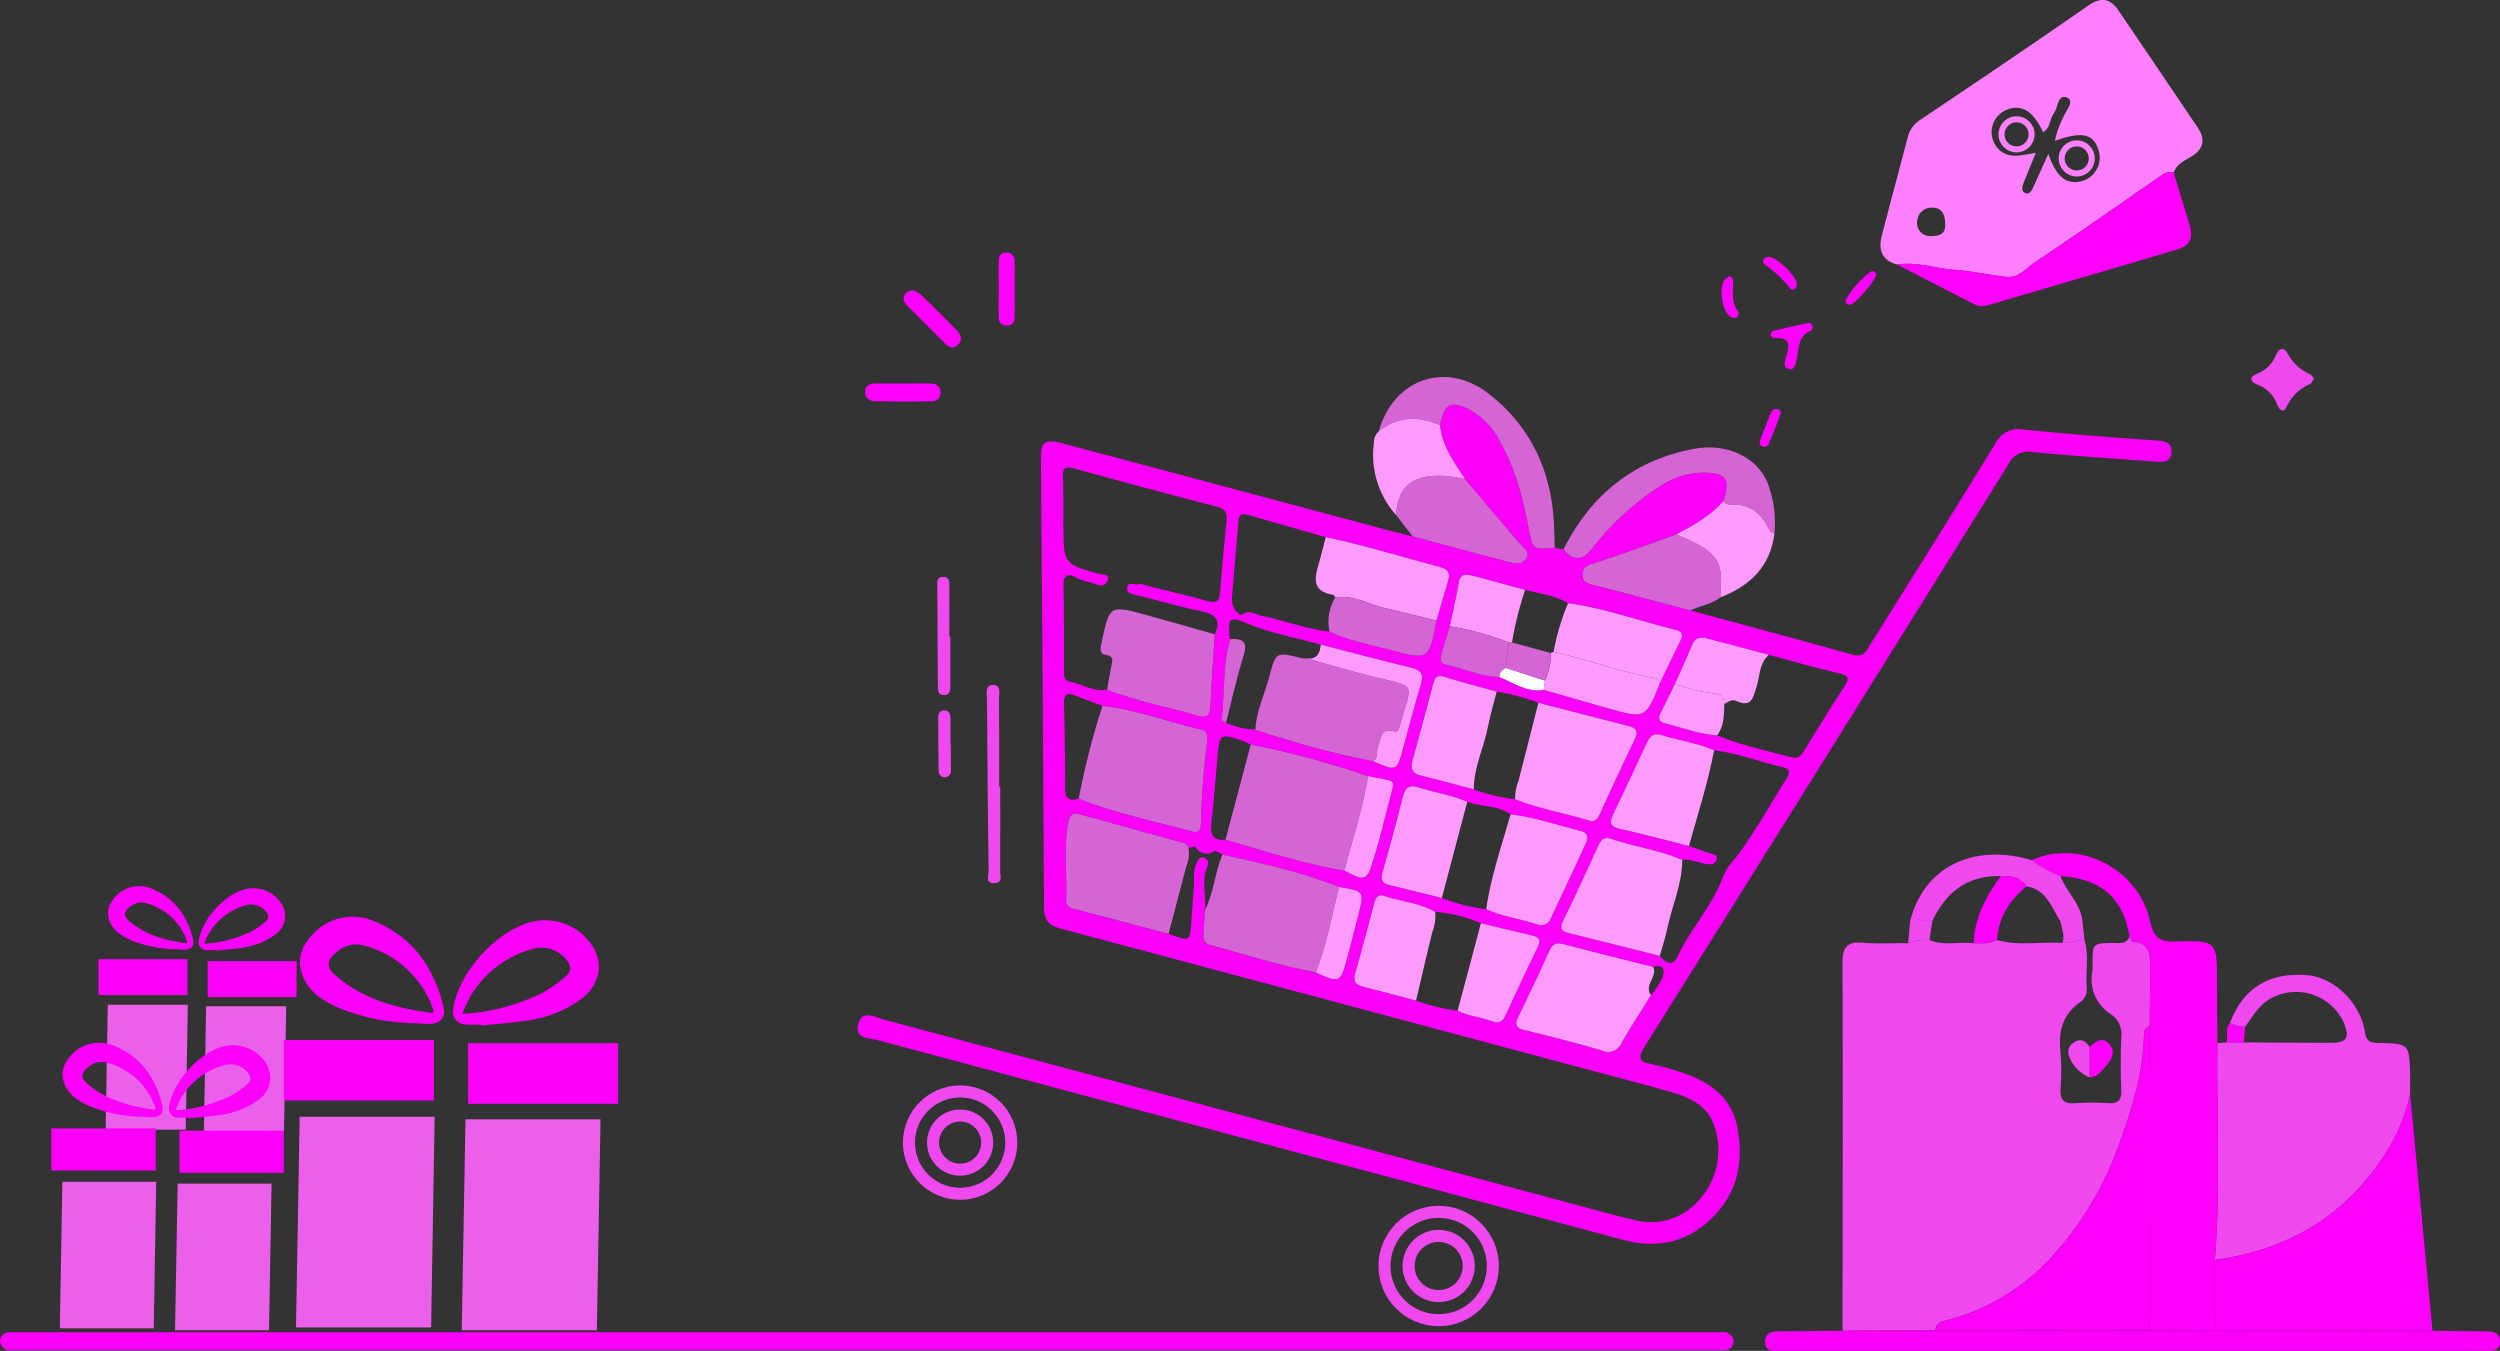 <svg xmlns="http://www.w3.org/2000/svg" width="415.317" height="224.416" viewBox="0 0 415.317 224.416">
  <rect x="0" y="0" width="415.317" height="224.416" fill="#333333" stroke="none"/>
  <g id="Group_50651" data-name="Group 50651" transform="translate(1228.611 -936.968)">
    <g id="Group_50650" data-name="Group 50650" transform="translate(-1212.267 1084.164)">
      <path id="Path_119447" data-name="Path 119447" d="M627.888,366.082c-.118,7.057-.233,13.935-.347,20.76h-13.31c.123-7.041.243-13.912.362-20.76Z" transform="translate(-613.028 -346.368)" fill="#eb60eb"/>
      <path id="Path_119448" data-name="Path 119448" d="M702.954,388.243c.125-7.058.247-13.909.369-20.777h13.3c-.123,7.021-.243,13.914-.363,20.777Z" transform="translate(-685.425 -347.497)" fill="#eb60eb"/>
      <path id="Path_119449" data-name="Path 119449" d="M706.357,332.654v-5.98h14.779v5.98Z" transform="translate(-688.202 -314.21)" fill="#fa00fa"/>
      <path id="Path_119450" data-name="Path 119450" d="M607.694,324.989h14.795v5.963H607.694Z" transform="translate(-607.694 -312.836)" fill="#fa00fa"/>
      <path id="Path_119451" data-name="Path 119451" d="M701.028,271.177c-.49,0-.983.036-1.469-.008a1.269,1.269,0,0,1-1.255-1.562c.517-3.591,4.38-7.807,7.857-8.577a5.532,5.532,0,0,1,5.974,2.613,3.746,3.746,0,0,1-1.151,4.966,11.757,11.757,0,0,1-5.574,2.193c-1.445.237-2.915.315-4.374.464Zm-1.819-1.058a19.984,19.984,0,0,0,8.059-2.168,13.33,13.33,0,0,0,2.074-1.479c.687-.567.582-1.192,0-1.81a3.153,3.153,0,0,0-3.356-.888,10.181,10.181,0,0,0-6.053,4.736A14.255,14.255,0,0,0,699.208,270.119Z" transform="translate(-681.614 -260.54)" fill="#fa00fa"/>
      <path id="Path_119452" data-name="Path 119452" d="M627.71,269.448a20.5,20.5,0,0,1-7.6-1.516c-1.683-.742-3.185-1.72-3.7-3.671a3.359,3.359,0,0,1,.6-2.863,5.343,5.343,0,0,1,6.3-2.119c3.928,1.468,6.134,4.5,7.118,8.466.3,1.228-.333,1.825-1.62,1.77C628.442,269.5,628.076,269.47,627.71,269.448Zm1.649-1c.063-.126.089-.153.087-.177A1.053,1.053,0,0,0,629.4,268a9.822,9.822,0,0,0-6.762-6.2,2.846,2.846,0,0,0-2.672.6c-1.048.851-1.118,1.526-.085,2.4C622.618,267.133,625.922,268,629.359,268.443Z" transform="translate(-614.716 -258.947)" fill="#fa00fa"/>
    </g>
    <g id="Group_50646" data-name="Group 50646" transform="translate(-1086.138 936.968)">
      <path id="Path_119355" data-name="Path 119355" d="M649.828,346.326l1.449.276c1.726,2.027,3.118,1.912,4.847-.246a44.771,44.771,0,0,1,11.334-10.343,13.172,13.172,0,0,1,7.022-2.162c3.813.007,4.556,1.026,3.4,4.7-2.18,2.49-5.01,4.062-7.888,5.567-4.4,1.573-8.772,3.244-13.225,4.656-1.192.377-2.232.492-2.311,1.949-.082,1.492,1.125,1.6,2.131,1.863q7.9,2.088,15.8,4.152c8.987,2.446,17.984,4.853,26.95,7.371,1.88.528,2.32-.764,3-1.846,6.907-11.045,13.852-22.069,20.646-33.182A4.309,4.309,0,0,1,727.7,326.7c7.332.721,14.678,1.309,22.029,1.806,1.435.1,2.59.252,2.555,1.853-.043,1.971-1.6,1.746-2.951,1.645-6.729-.5-13.464-.942-20.183-1.559a3.483,3.483,0,0,0-3.854,1.868q-30.2,48.523-60.557,96.945c-1.065,1.7-.964,2.437,1.055,2.831a44.242,44.242,0,0,1,4.369,1.174c4.824,1.468,8.9,3.9,9.98,9.246,1.173,5.8.033,11.156-4.4,15.384-4.138,3.949-9.1,4.885-14.576,3.416q-18.385-4.934-36.771-9.864-43.46-11.63-86.916-23.28c-1.453-.391-4.018-.186-3.354-2.707.654-2.482,2.767-1.139,4.253-.742q56.837,15.17,113.659,30.4c3.6.964,7.186,1.986,10.811,2.844a10.534,10.534,0,0,0,11.083-3.433,12.212,12.212,0,0,0,2.452-11.969c-1.122-3.77-4.485-5.064-7.892-6-7.187-1.98-14.4-3.863-21.6-5.793q-39.6-10.611-79.214-21.187c-2.031-.539-2.68-1.516-2.691-3.521q-.21-37.22-.519-74.438c-.02-2.906.656-3.408,3.6-2.625q26.759,7.112,53.5,14.272c1.543.412,3.1.781,4.646,1.17,5.362,1.436,10.718,2.893,16.091,4.289,1.016.264,2.185.454,2.832-.736.586-1.078-.461-1.569-.989-2.195q-4.6-5.455-9.246-10.875c-1.785-2.8-3.821-5.489-4.136-8.965.631-3.571,1.838-4.168,5.013-2.511a12.783,12.783,0,0,1,5.118,5.538c2.463,4.445,3.664,9.3,4.627,14.235C646.206,346.685,646.206,346.685,649.828,346.326Zm-9.157,21.494c2.362.984,4.548,2.568,7.326,2.133,3.562,1.018,7.121,2.045,10.686,3.05,6.237,1.759,6.239,1.753,8.685-4.359,1.112-2.29,2.209-4.586,3.34-6.865.456-.918.276-1.542-.74-1.79-5.978-1.458-11.785-3.612-17.921-4.443-2.2-1.311-4.714-1.62-7.143-2.2-2.884-.792-5.759-1.622-8.659-2.356-1.01-.255-2.09-.48-2.365,1.156-.407,2.423-.985,4.819-1.49,7.227-.456,1.5-.935,2.988-1.355,4.494-.218.781-.347,1.632.751,1.885C634.748,366.439,637.571,367.727,640.671,367.819Zm29.137,1.119q-1.167,2.36-2.334,4.722c-.4.806-.554,1.507.611,1.806,2.893.743,5.7,1.845,8.72,2.038,3.96,1.652,8.158,2.5,12.274,3.621,1.058.289,1.609-.147,2.138-1.011q3.314-5.424,6.74-10.778c.727-1.134.915-1.709-.752-2.1-3.957-.927-7.865-2.064-11.793-3.116-3.3-.875-6.589-1.763-9.89-2.619-1.131-.294-2.243-.529-2.857.952C671.759,364.633,670.764,366.778,669.808,368.939Zm-73.865-7.431c-1.359,4.346-.857,8.9-1.473,13.332-.022.16.482.392.741.591a13.822,13.822,0,0,0,4.893,1.111,146.685,146.685,0,0,0,19.549,5.248c3.952,1.72,3.939,1.716,5.044-2.374.943-3.5,1.87-7,2.905-10.464.454-1.521.094-2.267-1.49-2.654-5.067-1.237-10.11-2.573-15.163-3.87-4.228-1.185-8.636-1.959-12.627-3.689-3.089-1.339-2.572.264-2.559,2A3.526,3.526,0,0,0,595.942,361.508ZM633.7,423.24c1.825.928,3.887,1.085,5.781,1.763,1.248.446,1.742-.063,2.21-1.078,1.729-3.753,3.461-7.506,5.288-11.212.611-1.239.286-1.708-.954-1.986-2.828-.635-5.642-1.335-8.462-2.009a23.457,23.457,0,0,0-7.592-1.9c-2.64-1.478-5.666-1.719-8.481-2.638-1-.327-1.4.269-1.64,1.173-1.03,3.914-2.071,7.825-3.18,11.717-.4,1.392.208,1.911,1.431,2.218,2.9.728,5.791,1.512,8.685,2.273A32.608,32.608,0,0,0,633.7,423.24Zm1.591-34.7c-2.594-1.154-5.421-1.519-8.095-2.4-1.573-.516-2.234.089-2.612,1.581q-1.594,6.282-3.366,12.52c-.343,1.2-.115,1.826,1.117,2.121,2.916.7,5.823,1.434,8.733,2.156a29.629,29.629,0,0,0,7.384,1.844c2.658,1.257,5.593,1.592,8.357,2.5a1.725,1.725,0,0,0,2.389-1c1.887-4.1,3.836-8.166,5.726-12.262.442-.958.59-1.9-.834-2.25-3.859-.942-7.626-2.273-11.6-2.726C640.337,389.085,637.638,389.415,635.292,388.537Zm4.891-18.307c-2.9-.809-5.819-1.549-8.686-2.458-1.227-.389-1.576.1-1.843,1.108q-1.7,6.415-3.458,12.817c-.373,1.36-.026,2.154,1.446,2.5,2.926.7,5.825,1.506,8.735,2.269a29.325,29.325,0,0,0,6.872,1.633c3.945,1.612,8.172,2.256,12.211,3.542,1,.318,1.436-.166,1.819-1,1.922-4.179,3.85-8.355,5.848-12.5.652-1.352.213-1.9-1.111-2.228-4.975-1.252-9.938-2.551-14.905-3.833A35.818,35.818,0,0,0,640.183,370.231ZM630.177,358.44c.643-2.2,1.266-4.406,1.935-6.6.389-1.275.009-1.956-1.324-2.306-6.332-1.661-12.58-3.638-19-4.961q-6.367-1.819-12.734-3.638c-.956-.274-1.686-.342-1.788,1.033-.32,4.313-.746,8.619-1.08,12.932-.1,1.284,1.249,2.829,1.666,2.549,1.307-.878,2.2-.024,3.221.176,3.811.747,7.452,2.235,11.348,2.627,3.18,1.571,6.673,2.125,10.051,3.037C628.922,365.032,628.931,365,630.177,358.44Zm41.945,37.452c1.165.4,2.328.8,3.5,1.182.571.189,1.338.243,1.071,1.135-.221.736-.9.753-1.529.671-1.391-.181-2.7-.846-4.151-.7-3.832-1.638-7.985-2.19-11.909-3.514-1.119-.377-1.575.178-2,1.112-1.912,4.185-3.847,8.361-5.858,12.5-.566,1.165-.465,1.736.861,2.06,5.069,1.238,10.125,2.526,15.185,3.8.906,1.208,2.166,1.737,2.9.178,2.193-4.659,5.838-8.549,7.584-13.279.669-1.81,1.673-2.563,2.606-3.842,2.913-3.993,5.325-8.349,7.963-12.543.634-1.008.527-1.613-.7-1.89-3.8-.859-7.442-2.323-11.339-2.771-2.834-1.242-5.909-1.659-8.842-2.56-1.34-.411-1.893.37-2.384,1.432q-2.713,5.875-5.509,11.712c-.587,1.232-.714,2.056,1.02,2.444C664.452,393.882,668.279,394.923,672.122,395.892Zm-6.3,24.751a14.19,14.19,0,0,0,1.863-2.793c.414-1.1.48-2.426-1.491-1.885-4.894-1.232-9.8-2.426-14.676-3.721-1.21-.321-1.971-.276-2.549,1q-2.512,5.562-5.2,11.043c-.657,1.345-.282,1.85,1.105,2.19,4.3,1.055,8.6,2.129,12.847,3.391a2.385,2.385,0,0,0,3.222-1.323C662.5,425.875,664.185,423.273,665.817,420.643Zm-76.845-24.438a1.068,1.068,0,0,0-.9-.849q-8.623-2.4-17.256-4.766c-1.271-.346-1.606.361-1.817,1.534-.757,4.213-.163,8.444-.333,12.661a1.312,1.312,0,0,0,1.142,1.5c5.3,1.37,10.584,2.787,15.873,4.189,3.558,1.313,3.553,1.313,3.792-2.286.123-1.854.263-3.708.4-5.561.1-1.307-.191-2.657.454-3.906.247-.479.554-1.072,1.088-.959a1.047,1.047,0,0,1,.73,1.48c-1.112,2.4-.161,4.881-.43,7.305-.08,1.31-.143,2.622-.247,3.929-.07.888.169,1.6,1.087,1.848,5.846,1.56,11.6,3.487,17.573,4.552,3.893,1.819,4.1,1.735,5.177-2.251.642-2.384,1.255-4.777,1.863-7.17,1.035-4.073,1.028-4.074-3.175-4.757-6.252-2.542-12.827-3.921-19.381-5.377-.453-.216-1.075-.739-1.33-.6a2.088,2.088,0,0,1-3.11-.662C590.058,395.9,589.386,396.146,588.972,396.205Zm-14.277-23.6c-1.531-.581-3.067-1.146-4.591-1.745-1.483-.584-1.827.059-1.8,1.446.109,4.649.188,9.3.186,13.951,0,1.712.67,2.242,2.26,1.745,6.109,2.5,12.592,3.723,18.914,5.5,1.133.318,1.39-.448,1.382-1.342a130.224,130.224,0,0,1,1.006-13.421c.082-.874.212-1.928-.935-2.19C585.631,375.292,580.336,373.226,574.695,372.607Zm40.186,27.377c1.5.608,3.4,2.382,4.3-.257,1.48-4.32,2.452-8.813,3.642-13.232.2-.735.32-1.4-.726-1.586-1.108-.193-2.208-.426-3.312-.641a145.414,145.414,0,0,0-19.462-5.234,15.142,15.142,0,0,0-1.664-.743c-3.394-1.064-3.487-1-3.823,2.508-.361,3.782-.644,7.572-1.063,11.348-.208,1.868.3,2.9,2.353,2.694C601.677,396.693,608.141,398.866,614.88,399.985Zm-21.543-39.271c1.072-2.263.25-3.3-2.128-3.8-3.639-.764-7.215-1.821-10.832-2.694-.811-.2-1.752-.267-1.552-1.328.188-.995,1.2-.322,1.819-.514a2.682,2.682,0,0,1,1.261.215c3.421.851,6.851,1.667,10.254,2.588,1.329.36,1.959.157,2.071-1.355q.438-5.955,1.073-11.9c.144-1.367-.2-2.05-1.638-2.422q-11.843-3.06-23.63-6.327c-1.71-.478-1.96.064-1.907,1.556.094,2.653.048,5.311.073,7.967.058,6.359.057,6.373,6.209,8.039.574.156,1.382-.114,1.18.881a1.176,1.176,0,0,1-1.661.871c-1.209-.5-2.531-.546-3.712-1.262-.912-.554-2.036-.545-2,1.212.087,4.868.069,9.737.092,14.606,0,.637.006,1.329.794,1.475,2.135.4,4.049,1.827,6.367,1.362,4.933,1.995,10.188,2.879,15.261,4.391,1.131.337,1.822-.04,1.887-1.414C592.8,368.815,593.089,364.765,593.338,360.714Z" transform="translate(-534.018 -255.335)" fill="#fa00fa"/>
      <path id="Path_119356" data-name="Path 119356" d="M764.236,512.376c.018-20.348.085-40.7-.006-61.044-.012-2.714.782-3.645,3.47-3.41,2.464.215,4.96.065,7.443.075a8.422,8.422,0,0,1,3.553-.515c2.375,1,4.881.234,7.307.534,1.325-.041,2.687.184,3.914-.549,3.58,1.066,7.249.218,10.865.51l3.662-.532c.753,2.6.164,5.272.371,7.9a2.689,2.689,0,0,1-1.184,2.527c-2.878,2.023-3.529,4.809-3.185,8.12a38.512,38.512,0,0,1,.011,6.108c-.1,1.76.366,2.642,2.337,2.485a41.9,41.9,0,0,1,5.589-.008c1.6.087,2.222-.457,2.16-2.112-.109-2.92-.121-5.85,0-8.768a4,4,0,0,0-1.684-3.866,6.867,6.867,0,0,1-3.092-7.305,6.227,6.227,0,0,0,.009-1.062c.006-3.45.006-3.442,3.39-3.5,1.026-.018,2.2.293,2.733-1.04.2.288.385.814.6.827,2.9.176,2.848,2.252,2.839,4.3q-.025,4.878-.065,9.756c-.741.161-.949.67-.961,1.367-.114,6.332-1.977,12.377-4.114,18.159a54.374,54.374,0,0,1-10.55,18.037,35.814,35.814,0,0,1-18.718,11.446,1.524,1.524,0,0,0-1.266,1.488Z" transform="translate(-600.619 -291.313)" fill="#ee48ee"/>
      <path id="Path_119357" data-name="Path 119357" d="M775.876,271.919c-2.475-.691-3.156-2.4-2.562-4.708,1.41-5.472,2.887-10.928,4.318-16.394a4.756,4.756,0,0,1,2.073-2.925c9.331-6.273,18.659-12.555,27.893-18.971,2.219-1.542,3.716-1.185,5.1.856q6.558,9.659,13.085,19.339c1.341,1.986,1.077,3.587-1.07,4.882-1.111.67-2.393,1.245-2.88,2.631a2.347,2.347,0,0,0-1.981.42c-7,4.865-13.988,9.761-21.088,14.484-1.406.935-2.651,2.593-4.531,2.436-2.966-.247-5.893-1-8.859-1.187C782.2,272.581,779.111,271.4,775.876,271.919Zm25.131-18.4c1.364,4.068,3.243,5.381,6.017,4.388a4.062,4.062,0,0,0,2.205-5.293c-.846-2.455-2.817-2.814-7.141-1.252a15.882,15.882,0,0,1,1.416-3.941c.4-1.077,1.922-2.65.621-3.224-1.586-.7-1.494,1.651-2.213,2.6s-.525,2.439-1.784,3.119c-1.628-3.473-3.509-4.673-5.965-3.743a4.026,4.026,0,0,0-1.129,6.858c1.741,1.338,3.658.686,5.893.326-.8,1.947-1.471,3.546-2.1,5.164-.194.5-.3,1.158.222,1.455.752.431,1.122-.229,1.385-.792C799.285,257.354,800.1,255.515,801.007,253.515Zm-17.144,11.761c.015-1.632-.523-2.755-2.03-2.814a2.406,2.406,0,0,0-2.631,2.4,2.155,2.155,0,0,0,2.342,2.322C783.049,267.191,783.946,266.7,783.863,265.276Z" transform="translate(-603.189 -227.968)" fill="#ff80ff"/>
      <path id="Path_119358" data-name="Path 119358" d="M851.7,467.188l1.541-.128,2.865,0c4.86.026,9.719.069,14.578.068,2.5,0,3.021-.869,2.038-3.281a8.7,8.7,0,0,0-12.237-4.036c-1.958,1.109-2.926,2.986-4.185,4.658a4.473,4.473,0,0,1-2.5-.636c2.153-5.764,6.47-8.446,12.783-7.941,4.489.359,8.867,4.534,9.651,9.533.259,1.647,1.063,1.7,2.312,1.727,5.028.112,5.033.134,5.167,5.275.028,1.057,0,2.116-.006,3.174-1.223,6.025-4.346,11.044-8.391,15.537-6.427,7.138-14.672,10.731-24.037,12.07C852.243,491.215,851.533,479.2,851.7,467.188Z" transform="translate(-625.805 -293.891)" fill="#ee48ee"/>
      <path id="Path_119359" data-name="Path 119359" d="M839.319,458.959c-.171,12.008.539,24.027-.417,36.026q-.016,5.825-.032,11.65l-11.224.045a8.623,8.623,0,0,0,.5-2.022q0-24.248-.064-48.5.033-4.878.065-9.756c.01-2.052.065-4.128-2.839-4.3-.217-.013-.4-.539-.6-.828-1.029-6.43-4.634-9.6-11.446-10.063a21,21,0,0,1-4.778-2.648c7.875-3.566,17.689,1.363,19.652,10.132.6,2.664,1.525,3.472,4.279,3.381,6.83-.226,6.828-.062,6.84,6.8C839.256,452.235,839.3,455.6,839.319,458.959Z" transform="translate(-613.421 -285.662)" fill="#f0f"/>
      <path id="Path_119361" data-name="Path 119361" d="M851.241,522.911q.016-5.825.032-11.65c9.366-1.34,17.611-4.933,24.038-12.071,4.045-4.493,7.167-9.512,8.391-15.537q1.28,13.508,2.56,27.015.583,6.173,1.154,12.348Z" transform="translate(-625.792 -301.938)" fill="#f0f"/>
      <path id="Path_119362" data-name="Path 119362" d="M820.83,538.892,857,539q4.252.049,8.506.1c1.263.016,2.719-.064,2.713,1.713,0,1.672-1.413,1.515-2.56,1.515q-58.522.01-117.043.011c-1.175,0-2.531.111-2.5-1.566.031-1.539,1.274-1.671,2.508-1.678,3.455-.021,6.911-.07,10.365-.107l15.435-.068,35.174.023Z" transform="translate(-595.381 -317.919)" fill="#fa00fa"/>
      <path id="Path_119363" data-name="Path 119363" d="M777,283.56c3.235-.515,6.321.662,9.5.862,2.966.187,5.893.94,8.859,1.187,1.88.157,3.124-1.5,4.531-2.436,7.1-4.723,14.084-9.619,21.088-14.484a2.348,2.348,0,0,1,1.981-.42c.888,2.959,1.771,5.919,2.672,8.874.6,1.964-.035,3.309-2.018,3.895q-15.777,4.661-31.566,9.284a3.044,3.044,0,0,1-2.323-.208Q783.36,286.842,777,283.56Z" transform="translate(-604.314 -239.608)" fill="#f0f"/>
      <path id="Path_119364" data-name="Path 119364" d="M685.07,344.455c-3.622.359-3.622.359-4.3-3.106-.962-4.933-2.163-9.79-4.627-14.235a12.783,12.783,0,0,0-5.118-5.538c-3.175-1.657-4.382-1.06-5.013,2.511-3.586-1.514-7.019-1.539-10.18,1.05,2.46-8.761,11.2-11.794,18.314-6.229,6.726,5.261,10.155,12.321,10.739,20.786C685,341.277,685.011,342.867,685.07,344.455Z" transform="translate(-569.26 -253.464)" fill="#d564d5"/>
      <path id="Path_119365" data-name="Path 119365" d="M725.612,341.442c1.157-3.676.414-4.695-3.4-4.7a13.171,13.171,0,0,0-7.022,2.162,44.772,44.772,0,0,0-11.334,10.343c-1.729,2.158-3.121,2.273-4.847.246,4.575-9.064,11.692-14.865,21.793-16.72,5.764-1.058,11.2,1.794,12.5,6.794a18.224,18.224,0,0,1,.757,7.253c-.635-.026-.781-.478-1.038-.977-1.2-2.328-2.995-3.833-5.784-3.785C726.619,342.068,725.994,342.066,725.612,341.442Z" transform="translate(-581.751 -258.224)" fill="#d564d5"/>
      <path id="Path_119366" data-name="Path 119366" d="M671.32,339.727q4.627,5.435,9.246,10.875c.528.626,1.574,1.117.989,2.195-.647,1.19-1.816,1-2.832.736-5.373-1.4-10.729-2.853-16.091-4.289q-1.374-1.774-2.749-3.55c.3-4.464,2.387-6.423,6.786-6.516A19.325,19.325,0,0,1,671.32,339.727Z" transform="translate(-570.431 -260.14)" fill="#d564d5"/>
      <path id="Path_119367" data-name="Path 119367" d="M721.408,365.514q-7.9-2.073-15.8-4.152c-1.006-.266-2.213-.372-2.131-1.863.08-1.456,1.119-1.571,2.311-1.949,4.453-1.411,8.824-3.082,13.225-4.656,8.205,3.253,7.575,5.227,7.363,10.451C724.91,364.5,723.033,364.719,721.408,365.514Z" transform="translate(-583.042 -264.109)" fill="#d564d5"/>
      <path id="Path_119369" data-name="Path 119369" d="M732.7,361.079c.212-5.224.842-7.2-7.363-10.451,2.878-1.505,5.708-3.077,7.888-5.567.382.624,1.007.625,1.626.615,2.789-.048,4.583,1.458,5.784,3.785.257.5.4.951,1.038.977C741.019,355.944,737.638,359.163,732.7,361.079Z" transform="translate(-589.368 -261.843)" fill="#ff9aff"/>
      <path id="Path_119370" data-name="Path 119370" d="M669.774,335.88a19.325,19.325,0,0,0-4.651-.549c-4.4.094-6.484,2.052-6.786,6.516a14.939,14.939,0,0,1-3.676-12.011,2.364,2.364,0,0,1,.8-1.872c3.159-2.588,6.592-2.563,10.178-1.049C665.954,330.391,667.99,333.078,669.774,335.88Z" transform="translate(-568.885 -256.293)" fill="#ff9aff"/>
      <path id="Path_119371" data-name="Path 119371" d="M800.258,428.661a21,21,0,0,0,4.778,2.648c.958,2.611,3.33,4.534,3.64,7.461L805,438.762c-1.51-2.274-2.3-5.251-5.637-5.74-1-1.569-2.567-1.753-4.222-1.721-5.528-.151-9.115,2.657-11.4,7.447l-3.678.018C782.29,429.852,790.482,425.754,800.258,428.661Z" transform="translate(-605.199 -285.761)" fill="#ee48ee"/>
      <path id="Path_119372" data-name="Path 119372" d="M566.438,404.964c0,4.685.014,9.37-.014,14.055,0,.773.528,1.953-.962,1.98-1.561.028-.948-1.242-.957-1.953q-.191-14.317-.267-28.637c-.006-.9-.372-2.312,1.009-2.323,1.414-.011.982,1.421.989,2.293.041,4.861.02,9.723.02,14.585Z" transform="translate(-542.746 -274.29)" fill="#ee48ee"/>
      <path id="Path_119374" data-name="Path 119374" d="M554.8,372.723q0,3.983,0,7.965c0,.8.073,1.777-1.068,1.753s-1.008-1-1.012-1.8c-.029-5.31-.07-10.621-.082-15.932,0-.746-.274-1.836.87-1.9,1.34-.073,1.113,1.107,1.121,1.947.026,2.654.009,5.31.009,7.965Z" transform="translate(-539.395 -266.977)" fill="#ee48ee"/>
      <path id="Path_119375" data-name="Path 119375" d="M870.223,314.494c-.271.359-.419.758-.692.879a7.516,7.516,0,0,0-3.856,3.757c-.625,1.277-1.281.4-1.586-.38a5.494,5.494,0,0,0-3.226-3.261c-1.284-.518-1.527-1.232-.066-1.847a5.491,5.491,0,0,0,3.082-3.069c.426-1.017,1.2-1.5,1.912-.367a7.6,7.6,0,0,0,3.73,3.512C869.79,313.818,869.958,314.189,870.223,314.494Z" transform="translate(-628.267 -251.57)" fill="#ee48ee"/>
      <path id="Path_119377" data-name="Path 119377" d="M542.234,317.6c1.417,0,2.834-.014,4.25,0,.982.011,1.784.338,1.834,1.463a1.426,1.426,0,0,1-1.547,1.49q-4.773.107-9.55-.024a1.484,1.484,0,0,1-1.45-1.615c.048-.98.8-1.3,1.681-1.307C539.047,317.59,540.641,317.6,542.234,317.6Z" transform="translate(-534.525 -253.896)" fill="#f0f"/>
      <path id="Path_119378" data-name="Path 119378" d="M546.5,295.874a5.31,5.31,0,0,1,1.161.708c1.971,1.914,3.91,3.86,5.844,5.811.763.77,1.151,1.674.23,2.543-.88.831-1.63.205-2.287-.447q-3.017-3-6.016-6.015c-.522-.525-.93-1.1-.479-1.878A1.569,1.569,0,0,1,546.5,295.874Z" transform="translate(-537.125 -247.613)" fill="#f0f"/>
      <path id="Path_119379" data-name="Path 119379" d="M567,293.028c0-1.505-.014-3.011.007-4.516.01-.75.185-1.468,1.117-1.514a1.341,1.341,0,0,1,1.507,1.474c.035,3.1.016,6.2,0,9.3a1.215,1.215,0,0,1-1.3,1.355c-1.068.022-1.33-.689-1.333-1.579C566.99,296.039,566.994,294.533,567,293.028Z" transform="translate(-543.557 -245.045)" fill="#f0f"/>
      <path id="Path_119380" data-name="Path 119380" d="M554.955,399.758c0,1.406,0,2.811,0,4.217a1.017,1.017,0,0,1-.856,1.146c-.76.094-1.158-.419-1.171-1.112-.053-2.9-.063-5.8-.081-8.7,0-.679.225-1.261,1-1.277s1.031.566,1.039,1.242c.016,1.493.005,2.986.005,4.48Z" transform="translate(-539.465 -276.012)" fill="#ee48ee"/>
      <path id="Path_119381" data-name="Path 119381" d="M754.45,304.136c-.092.173-.158.524-.338.6-2.279.924-1.9,3.084-2.359,4.873-.18.7-.311,1.8-1.414,1.451-.859-.273-.536-1.208-.364-1.844.463-1.706,1.1-3.427-1.809-3.248-.353.022-.728-.164-.7-.593.012-.217.212-.566.387-.608,1.946-.476,3.9-.924,5.861-1.325C754.068,303.364,754.336,303.685,754.45,304.136Z" transform="translate(-595.768 -249.798)" fill="#f0f"/>
      <path id="Path_119382" data-name="Path 119382" d="M737.267,292.536c.613.166.619.62.618,1.057,0,1.655-.3,3.35.836,4.827a.95.95,0,0,1-.17.915,1.087,1.087,0,0,1-.94.028c-1.583-.689-2.242-5.229-.953-6.447A3.387,3.387,0,0,1,737.267,292.536Z" transform="translate(-592.445 -246.648)" fill="#f0f"/>
      <path id="Path_119383" data-name="Path 119383" d="M751.279,292.681c-.116.677-.667,1.1-1.205.462a17.873,17.873,0,0,0-3.973-3.754c-.714-.458-.434-1.129.293-1.372C747.558,287.628,751.424,291.262,751.279,292.681Z" transform="translate(-595.254 -245.332)" fill="#f0f"/>
      <path id="Path_119384" data-name="Path 119384" d="M770.061,291.826c.058.934-3.594,5.069-4.315,5.11-.793.044-.915-.52-.64-1.034a15.632,15.632,0,0,1,3.843-4.318A.667.667,0,0,1,770.061,291.826Z" transform="translate(-600.834 -246.311)" fill="#f0f"/>
      <path id="Path_119385" data-name="Path 119385" d="M745.784,329.853c-.807-.014-1.036-.472-.833-1.049.553-1.564,1.159-3.109,1.8-4.641a.918.918,0,0,1,1.063-.577.632.632,0,0,1,.542.77c-.622,1.719-1.3,3.418-2,5.108C746.269,329.658,745.942,329.75,745.784,329.853Z" transform="translate(-595.021 -255.624)" fill="#f0f"/>
      <path id="Path_119386" data-name="Path 119386" d="M779.924,443.249l3.677-.018q-.23,1.592-.461,3.183a8.423,8.423,0,0,0-3.553.515Q779.753,445.09,779.924,443.249Z" transform="translate(-605.062 -290.244)" fill="#ee48ee"/>
      <path id="Path_119387" data-name="Path 119387" d="M854.6,467.1a4.47,4.47,0,0,0,2.495.636q-.1,1.3-.193,2.591l-2.865,0C854.289,469.253,853.735,468.05,854.6,467.1Z" transform="translate(-626.602 -297.148)" fill="#f0f"/>
      <path id="Path_119389" data-name="Path 119389" d="M624.2,402.022a145.306,145.306,0,0,1,19.462,5.235c-.792,5.365-2.585,10.482-3.907,15.715-6.74-1.119-13.2-3.291-19.751-5.143Z" transform="translate(-558.894 -278.322)" fill="#d564d5"/>
      <path id="Path_119390" data-name="Path 119390" d="M589.649,392.978c5.642.618,10.937,2.684,16.426,3.939,1.147.262,1.017,1.316.935,2.19A130.222,130.222,0,0,0,606,412.529c.009.894-.249,1.661-1.382,1.342-6.322-1.775-12.8-3-18.913-5.5A127.36,127.36,0,0,1,589.649,392.978Z" transform="translate(-548.972 -275.706)" fill="#d564d5"/>
      <path id="Path_119391" data-name="Path 119391" d="M633.51,447.3c-5.975-1.065-11.727-2.992-17.573-4.552-.918-.245-1.158-.959-1.087-1.848.1-1.308.166-2.62.247-3.929,1.485-2.913,1.645-6.241,2.9-9.227,6.554,1.456,13.129,2.835,19.381,5.378C636.189,437.88,635.32,442.72,633.51,447.3Z" transform="translate(-557.399 -285.765)" fill="#d564d5"/>
      <path id="Path_119392" data-name="Path 119392" d="M646.552,398.689A146.832,146.832,0,0,1,627,393.44c.143-3.053,1.514-5.786,2.277-8.677,1.129-4.275,1.136-4.27,5.465-3.172a3.654,3.654,0,0,0,.8.027c3.681,1.017,7.339,2.126,11.046,3.033,7.384,1.806,6.457.785,4.465,7.872-.169.6-.2,1.423-1.027,1.2-2.433-.643-2.137,1.438-2.664,2.608C647.025,397.08,647.533,398.136,646.552,398.689Z" transform="translate(-560.919 -272.233)" fill="#d564d5"/>
      <path id="Path_119393" data-name="Path 119393" d="M599.757,438.126c-5.29-1.4-10.576-2.819-15.873-4.189a1.312,1.312,0,0,1-1.142-1.5c.17-4.217-.424-8.448.333-12.661.211-1.173.546-1.88,1.817-1.534q8.636,2.351,17.256,4.766a1.067,1.067,0,0,1,.9.849,5.266,5.266,0,0,1-.354,3.076C601.706,430.663,600.735,434.4,599.757,438.126Z" transform="translate(-548.096 -282.99)" fill="#d564d5"/>
      <path id="Path_119394" data-name="Path 119394" d="M710.364,457.081c-1.632,2.63-3.315,5.232-4.877,7.9a2.385,2.385,0,0,1-3.222,1.323c-4.244-1.261-8.545-2.335-12.847-3.391-1.387-.34-1.763-.845-1.105-2.19q2.679-5.483,5.2-11.043c.577-1.279,1.338-1.323,2.549-1,4.878,1.295,9.782,2.49,14.676,3.721C711.5,454.032,709.138,455.414,710.364,457.081Z" transform="translate(-578.565 -291.772)" fill="#ff9aff"/>
      <path id="Path_119396" data-name="Path 119396" d="M718.592,427.487c.012,3.985-1.693,7.6-2.484,11.413-.318,1.532-.82,3.028-1.238,4.539-5.06-1.269-10.116-2.557-15.185-3.8-1.327-.324-1.427-.9-.861-2.06,2.011-4.138,3.945-8.314,5.858-12.5.426-.934.882-1.489,2-1.112C710.608,425.3,714.76,425.849,718.592,427.487Z" transform="translate(-581.602 -284.638)" fill="#ff9aff"/>
      <path id="Path_119397" data-name="Path 119397" d="M691.565,392.244c4.967,1.282,9.93,2.582,14.9,3.833,1.324.333,1.763.876,1.111,2.228-2,4.143-3.926,8.319-5.848,12.5-.383.834-.822,1.318-1.819,1-4.039-1.286-8.265-1.93-12.211-3.542a8.1,8.1,0,0,1,.576-3.073Q689.932,398.72,691.565,392.244Z" transform="translate(-578.472 -275.493)" fill="#ff9aff"/>
      <path id="Path_119398" data-name="Path 119398" d="M591.9,383.729q.32-1.81.64-3.62c.158-.9.716-1.912-.9-2.161-.925-.143-.888-.943-.74-1.68.035-.173.075-.344.112-.515,1.311-6.058,1.316-6.076,7.332-4.431,3.817,1.043,7.617,2.149,11.425,3.228-.248,4.052-.535,8.1-.724,12.156-.065,1.374-.755,1.751-1.887,1.414C602.086,386.609,596.831,385.724,591.9,383.729Z" transform="translate(-550.451 -269.172)" fill="#d564d5"/>
      <path id="Path_119401" data-name="Path 119401" d="M727.247,402.276c-1.025,5.4-2.713,10.621-4.178,15.9-3.843-.969-7.671-2.01-11.537-2.875-1.734-.388-1.607-1.212-1.02-2.444q2.783-5.842,5.509-11.712c.491-1.062,1.045-1.844,2.384-1.432C721.338,400.617,724.413,401.035,727.247,402.276Z" transform="translate(-584.964 -277.623)" fill="#ff9aff"/>
      <path id="Path_119402" data-name="Path 119402" d="M685,418.333c3.975.453,7.742,1.784,11.6,2.726,1.424.348,1.276,1.292.834,2.25-1.89,4.1-3.839,8.164-5.726,12.262a1.725,1.725,0,0,1-2.389,1c-2.764-.907-5.7-1.242-8.357-2.5C681.733,428.674,683.522,423.543,685,418.333Z" transform="translate(-576.53 -283.041)" fill="#ff9aff"/>
      <path id="Path_119403" data-name="Path 119403" d="M644.338,363.556c-.093-.146-.168-.4-.281-.423-4.09-.657-2.952-3.323-2.268-5.825.343-1.253.654-2.515.979-3.773,6.42,1.323,12.669,3.3,19,4.961,1.333.35,1.713,1.031,1.324,2.306-.669,2.192-1.292,4.4-1.935,6.6-2.888-.709-5.767-1.447-8.662-2.117C649.788,364.655,647.284,363.06,644.338,363.556Z" transform="translate(-564.999 -264.295)" fill="#ff9aff"/>
      <path id="Path_119404" data-name="Path 119404" d="M673.844,404.82c-2.91-.763-5.809-1.571-8.735-2.269-1.472-.35-1.819-1.144-1.446-2.5q1.757-6.4,3.458-12.817c.266-1,.615-1.5,1.843-1.108,2.867.909,5.787,1.649,8.686,2.458-.49,1.94-1.071,3.863-1.451,5.823C675.524,397.9,673.839,401.171,673.844,404.82Z" transform="translate(-571.484 -273.684)" fill="#ff9aff"/>
      <path id="Path_119405" data-name="Path 119405" d="M666.508,430.325c-2.91-.721-5.817-1.458-8.733-2.156-1.232-.294-1.459-.92-1.117-2.121q1.779-6.233,3.366-12.52c.378-1.492,1.039-2.1,2.612-1.581,2.674.877,5.5,1.242,8.095,2.4Q668.619,422.334,666.508,430.325Z" transform="translate(-569.456 -281.142)" fill="#ff9aff"/>
      <path id="Path_119406" data-name="Path 119406" d="M699.114,368.97c6.135.831,11.941,2.985,17.919,4.443,1.016.248,1.2.872.74,1.79-1.131,2.279-2.229,4.575-3.341,6.865-.264-.215-.5-.571-.795-.623-5.758-1.033-11.243-3.108-16.937-4.378A38.478,38.478,0,0,1,699.114,368.97Z" transform="translate(-581.082 -268.76)" fill="#ff9aff"/>
      <path id="Path_119407" data-name="Path 119407" d="M660.382,454.741c-2.894-.761-5.782-1.545-8.685-2.273-1.223-.307-1.828-.826-1.431-2.218,1.109-3.892,2.15-7.8,3.18-11.717.238-.9.637-1.5,1.64-1.173,2.815.919,5.842,1.16,8.481,2.638a7.511,7.511,0,0,1-.47,3.33C662.154,447.122,661.282,450.935,660.382,454.741Z" transform="translate(-567.614 -288.519)" fill="#ff9aff"/>
      <path id="Path_119408" data-name="Path 119408" d="M678.141,443.787c2.82.674,5.634,1.374,8.462,2.009,1.24.279,1.565.747.954,1.986-1.826,3.706-3.558,7.459-5.288,11.212-.468,1.015-.962,1.524-2.209,1.078-1.895-.677-3.957-.834-5.782-1.763Q676.21,451.048,678.141,443.787Z" transform="translate(-574.596 -290.405)" fill="#ff9aff"/>
      <path id="Path_119411" data-name="Path 119411" d="M696.033,380.364c5.694,1.27,11.179,3.345,16.937,4.378.293.052.531.407.795.623-2.445,6.113-2.448,6.119-8.685,4.36-3.565-1.006-7.124-2.033-10.686-3.05q.1-.779.195-1.56a9.982,9.982,0,0,0,.981-4.559A2.144,2.144,0,0,1,696.033,380.364Z" transform="translate(-580.415 -272.057)" fill="#ff9aff"/>
      <path id="Path_119414" data-name="Path 119414" d="M645.2,367.6c2.945-.5,5.45,1.1,8.157,1.726,2.895.67,5.774,1.408,8.662,2.117-1.246,6.561-1.254,6.592-7.705,4.851-3.379-.912-6.871-1.466-10.051-3.036A7.8,7.8,0,0,1,645.2,367.6Z" transform="translate(-565.862 -268.336)" fill="#d564d5"/>
      <path id="Path_119415" data-name="Path 119415" d="M740.689,379.88c-1.637,1.384-1.483,3.5-2.053,5.288-.578,1.813-.819,3.561-3.4,2.359-.716-.335-1.353.2-1.971.53-.024-1.1-.405-1.657-1.679-1.769a25.033,25.033,0,0,1-6.505-1.589c.957-2.161,1.952-4.305,2.858-6.487.614-1.48,1.726-1.245,2.857-.952C734.1,378.117,737.393,379.005,740.689,379.88Z" transform="translate(-589.294 -271.096)" fill="#ff9aff"/>
      <path id="Path_119416" data-name="Path 119416" d="M672.434,370.874c.505-2.408,1.083-4.8,1.49-7.227.275-1.637,1.355-1.411,2.365-1.156,2.9.733,5.775,1.564,8.659,2.356a57.972,57.972,0,0,0-2.18,8.718c-.173,0-.346-.006-.52-.006A48.772,48.772,0,0,0,672.434,370.874Z" transform="translate(-574.062 -266.834)" fill="#ff9aff"/>
      <path id="Path_119417" data-name="Path 119417" d="M639.017,380.947c1.727.2,2.179-.886,2.308-2.293,5.052,1.3,10.1,2.632,15.163,3.87,1.585.387,1.945,1.134,1.49,2.654-1.035,3.468-1.962,6.969-2.905,10.464-1.1,4.091-1.092,4.094-5.044,2.375.981-.553.473-1.61.809-2.354.527-1.17.231-3.251,2.664-2.608.826.218.858-.6,1.027-1.2,1.992-7.088,2.92-6.066-4.465-7.872C646.356,383.072,642.7,381.964,639.017,380.947Z" transform="translate(-564.394 -271.562)" fill="#ff9aff"/>
      <path id="Path_119420" data-name="Path 119420" d="M647.8,425.1c1.322-5.233,3.115-10.35,3.907-15.715,1.1.215,2.2.448,3.312.64,1.045.182.923.851.726,1.586-1.19,4.419-2.162,8.912-3.642,13.232C651.195,427.484,649.294,425.711,647.8,425.1Z" transform="translate(-566.934 -280.453)" fill="#ff9aff"/>
      <path id="Path_119421" data-name="Path 119421" d="M671.822,374.359a48.794,48.794,0,0,1,9.816,2.685l-.539,4.219c-.519.393-1.092.751-1,1.541-3.1-.092-5.922-1.38-8.885-2.065-1.1-.254-.969-1.1-.751-1.885C670.887,377.347,671.366,375.856,671.822,374.359Z" transform="translate(-573.45 -270.319)" fill="#d564d5"/>
      <path id="Path_119422" data-name="Path 119422" d="M724.014,387.816a25.034,25.034,0,0,0,6.505,1.589c1.274.112,1.655.672,1.679,1.769-.049,1.815-.026,3.646-1.186,5.208-3.021-.193-5.828-1.3-8.72-2.038-1.165-.3-1.011-1-.611-1.806Q722.849,390.178,724.014,387.816Z" transform="translate(-588.224 -274.212)" fill="#ff9aff"/>
      <path id="Path_119424" data-name="Path 119424" d="M641.111,449.493c1.81-4.584,2.679-9.424,3.866-14.178,4.2.682,4.209.684,3.175,4.757-.608,2.394-1.222,4.786-1.863,7.17C645.215,451.227,645,451.312,641.111,449.493Z" transform="translate(-565 -287.954)" fill="#ff9aff"/>
      <path id="Path_119426" data-name="Path 119426" d="M620.55,377.353c2.025-.121,2.936.391,2.2,2.739-1.153,3.674-1.972,7.451-2.932,11.184-.259-.2-.763-.431-.741-.591C619.693,386.255,619.191,381.7,620.55,377.353Z" transform="translate(-558.625 -271.181)" fill="#d564d5"/>
      <path id="Path_119427" data-name="Path 119427" d="M684.082,385.614c-.1-.79.477-1.148,1-1.541l6.525,2.114q-.1.78-.195,1.56C688.63,388.182,686.443,386.6,684.082,385.614Z" transform="translate(-577.429 -273.13)" fill="#fdfdfe"/>
      <path id="Path_119429" data-name="Path 119429" d="M821.13,518.391l-35.174-.023a1.524,1.524,0,0,1,1.266-1.488,35.814,35.814,0,0,0,18.718-11.446A54.374,54.374,0,0,0,816.49,487.4c2.136-5.782,4-11.827,4.114-18.159.012-.7.22-1.206.961-1.367q.042,24.248.063,48.5A8.623,8.623,0,0,1,821.13,518.391Z" transform="translate(-606.904 -297.373)" fill="#f0f"/>
      <path id="Path_119433" data-name="Path 119433" d="M794.868,443.916c.183-4.263,2.046-7.845,4.554-11.165,1.657-.033,3.224.151,4.224,1.721-2.8,2.325-4.673,5.151-4.865,8.9C797.555,444.1,796.193,443.874,794.868,443.916Z" transform="translate(-609.483 -287.211)" fill="#f0f"/>
      <path id="Path_119434" data-name="Path 119434" d="M815.515,446.915c.431-1.276-.161-2.451-.364-3.665l3.677.009q.172,1.562.347,3.124Z" transform="translate(-615.351 -290.25)" fill="#ee48ee"/>
      <path id="Path_119440" data-name="Path 119440" d="M692.012,384.47l-6.525-2.114.539-4.219c.173,0,.346,0,.519.006l6.447,1.767A9.974,9.974,0,0,1,692.012,384.47Z" transform="translate(-577.838 -271.412)" fill="#d564d5"/>
      <path id="Path_119441" data-name="Path 119441" d="M821.976,472.224c.959-.822,2.013-1.778,3.195-.565,1.131,1.159.648,2.486-.3,3.536-.8.88-1.464,2.03-2.88,2.1Q821.982,474.762,821.976,472.224Z" transform="translate(-617.325 -298.302)" fill="#f0f"/>
      <path id="Path_119442" data-name="Path 119442" d="M820.542,472.238q.005,2.537.011,5.074a6.342,6.342,0,0,1-3.072-2.76c-.517-1.044-.788-2.038.208-2.863C818.787,470.779,819.794,471,820.542,472.238Z" transform="translate(-615.891 -298.316)" fill="#ee48ee"/>
    </g>
    <g id="Ellipse_3076" data-name="Ellipse 3076" transform="translate(-1078.611 1117.285)" fill="none" stroke="#ee48ee" stroke-width="2">
      <circle cx="9.5" cy="9.5" r="9.5" stroke="none"/>
      <circle cx="9.5" cy="9.5" r="8.5" fill="none"/>
    </g>
    <g id="Ellipse_3079" data-name="Ellipse 3079" transform="translate(-999.611 1137.285)" fill="none" stroke="#ee48ee" stroke-width="2">
      <circle cx="10" cy="10" r="10" stroke="none"/>
      <circle cx="10" cy="10" r="9" fill="none"/>
    </g>
    <g id="Ellipse_3077" data-name="Ellipse 3077" transform="translate(-1074.611 1121.285)" fill="none" stroke="#ee48ee" stroke-width="2">
      <circle cx="5.5" cy="5.5" r="5.5" stroke="none"/>
      <circle cx="5.5" cy="5.5" r="4.5" fill="none"/>
    </g>
    <g id="Ellipse_3078" data-name="Ellipse 3078" transform="translate(-995.611 1141.285)" fill="none" stroke="#ee48ee" stroke-width="2">
      <circle cx="6" cy="6" r="6" stroke="none"/>
      <circle cx="6" cy="6" r="5" fill="none"/>
    </g>
    <rect id="Rectangle_20817" data-name="Rectangle 20817" width="288" height="3" rx="1.5" transform="translate(-1228.611 1158.285)" fill="#fa00fa"/>
    <g id="Ellipse_3080" data-name="Ellipse 3080" transform="translate(-896.611 956.285)" fill="none" stroke="#ff80ff" stroke-width="1">
      <circle cx="3" cy="3" r="3" stroke="none"/>
      <circle cx="3" cy="3" r="2.5" fill="none"/>
    </g>
    <g id="Ellipse_3081" data-name="Ellipse 3081" transform="translate(-886.611 960.285)" fill="none" stroke="#ff80ff" stroke-width="1">
      <circle cx="3" cy="3" r="3" stroke="none"/>
      <circle cx="3" cy="3" r="2.5" fill="none"/>
    </g>
    <g id="Group_50648" data-name="Group 50648" transform="translate(-1181.466 1089.238)">
      <path id="Path_119447-2" data-name="Path 119447" d="M637.263,366.082c-.2,11.9-.393,23.5-.585,35.012H614.231c.207-11.874.41-23.463.611-35.012Z" transform="translate(-612.202 -332.833)" fill="#eb60eb"/>
      <path id="Path_119448-2" data-name="Path 119448" d="M702.954,402.507c.211-11.9.417-23.458.623-35.041h22.432c-.207,11.84-.41,23.467-.612,35.041Z" transform="translate(-673.391 -333.788)" fill="#eb60eb"/>
      <path id="Path_119449-2" data-name="Path 119449" d="M706.357,336.759V326.673h24.924v10.086Z" transform="translate(-675.737 -305.655)" fill="#fa00fa"/>
      <path id="Path_119450-2" data-name="Path 119450" d="M607.694,324.989h24.951v10.057H607.694Z" transform="translate(-607.694 -304.493)" fill="#fa00fa"/>
      <path id="Path_119451-2" data-name="Path 119451" d="M702.911,278.233c-.826,0-1.658.061-2.477-.013a2.14,2.14,0,0,1-2.116-2.634c.873-6.056,7.386-13.167,13.251-14.466a9.33,9.33,0,0,1,10.076,4.407c1.644,2.823.9,6.126-1.941,8.375a19.828,19.828,0,0,1-9.4,3.7c-2.436.4-4.916.531-7.377.782Zm-3.068-1.785a33.7,33.7,0,0,0,13.591-3.656,22.488,22.488,0,0,0,3.5-2.5c1.158-.956.981-2.01,0-3.053a5.318,5.318,0,0,0-5.66-1.5,17.171,17.171,0,0,0-10.209,7.988A24.021,24.021,0,0,0,699.843,276.448Z" transform="translate(-670.17 -260.293)" fill="#fa00fa"/>
      <path id="Path_119452-2" data-name="Path 119452" d="M635.543,276.657a34.564,34.564,0,0,1-12.817-2.558c-2.838-1.251-5.371-2.9-6.244-6.192a5.665,5.665,0,0,1,1.009-4.829,9.011,9.011,0,0,1,10.629-3.573c6.624,2.477,10.346,7.592,12.005,14.279.514,2.07-.562,3.079-2.732,2.986C636.777,276.744,636.16,276.7,635.543,276.657Zm2.782-1.695c.107-.213.151-.259.146-.3a1.77,1.77,0,0,0-.079-.444,16.564,16.564,0,0,0-11.4-10.45,4.8,4.8,0,0,0-4.507,1.01c-1.767,1.434-1.885,2.573-.143,4.052C626.956,272.753,632.528,274.216,638.325,274.962Z" transform="translate(-613.629 -258.947)" fill="#fa00fa"/>
    </g>
    <g id="Group_50649" data-name="Group 50649" transform="translate(-1220.085 1110.177)">
      <path id="Path_119447-3" data-name="Path 119447" d="M630.245,366.082c-.138,8.275-.273,16.34-.407,24.344H614.231c.144-8.256.285-16.314.425-24.344Z" transform="translate(-612.82 -342.964)" fill="#eb60eb"/>
      <path id="Path_119448-3" data-name="Path 119448" d="M702.954,391.83c.147-8.276.29-16.31.433-24.364h15.6c-.144,8.233-.285,16.317-.425,24.364Z" transform="translate(-682.399 -344.05)" fill="#eb60eb"/>
      <path id="Path_119449-3" data-name="Path 119449" d="M706.357,333.686v-7.013h17.33v7.013Z" transform="translate(-685.067 -312.059)" fill="#fa00fa"/>
      <path id="Path_119450-3" data-name="Path 119450" d="M607.694,324.989h17.349v6.992H607.694Z" transform="translate(-607.694 -310.738)" fill="#fa00fa"/>
      <path id="Path_119451-3" data-name="Path 119451" d="M701.5,272.952c-.574,0-1.153.043-1.723-.009a1.488,1.488,0,0,1-1.471-1.831c.607-4.211,5.136-9.155,9.213-10.058a6.487,6.487,0,0,1,7.006,3.064,4.393,4.393,0,0,1-1.35,5.823,13.786,13.786,0,0,1-6.536,2.572c-1.694.278-3.418.369-5.129.544Zm-2.133-1.241a23.434,23.434,0,0,0,9.45-2.542,15.633,15.633,0,0,0,2.432-1.735c.805-.665.682-1.4,0-2.123a3.7,3.7,0,0,0-3.936-1.041,11.939,11.939,0,0,0-7.1,5.554A16.689,16.689,0,0,0,699.368,271.71Z" transform="translate(-678.736 -260.478)" fill="#fa00fa"/>
      <path id="Path_119452-3" data-name="Path 119452" d="M629.68,271.26a24.031,24.031,0,0,1-8.911-1.778c-1.974-.87-3.735-2.017-4.341-4.305a3.939,3.939,0,0,1,.7-3.358,6.265,6.265,0,0,1,7.391-2.484c4.606,1.722,7.193,5.278,8.347,9.928.357,1.439-.391,2.141-1.9,2.076C630.538,271.321,630.109,271.287,629.68,271.26Zm1.934-1.178c.074-.148.1-.18.1-.208a1.234,1.234,0,0,0-.055-.309,11.517,11.517,0,0,0-7.93-7.266,3.337,3.337,0,0,0-3.134.7c-1.229,1-1.311,1.789-.1,2.817C623.709,268.546,627.583,269.563,631.614,270.082Z" transform="translate(-614.443 -258.947)" fill="#fa00fa"/>
    </g>
  </g>
</svg>